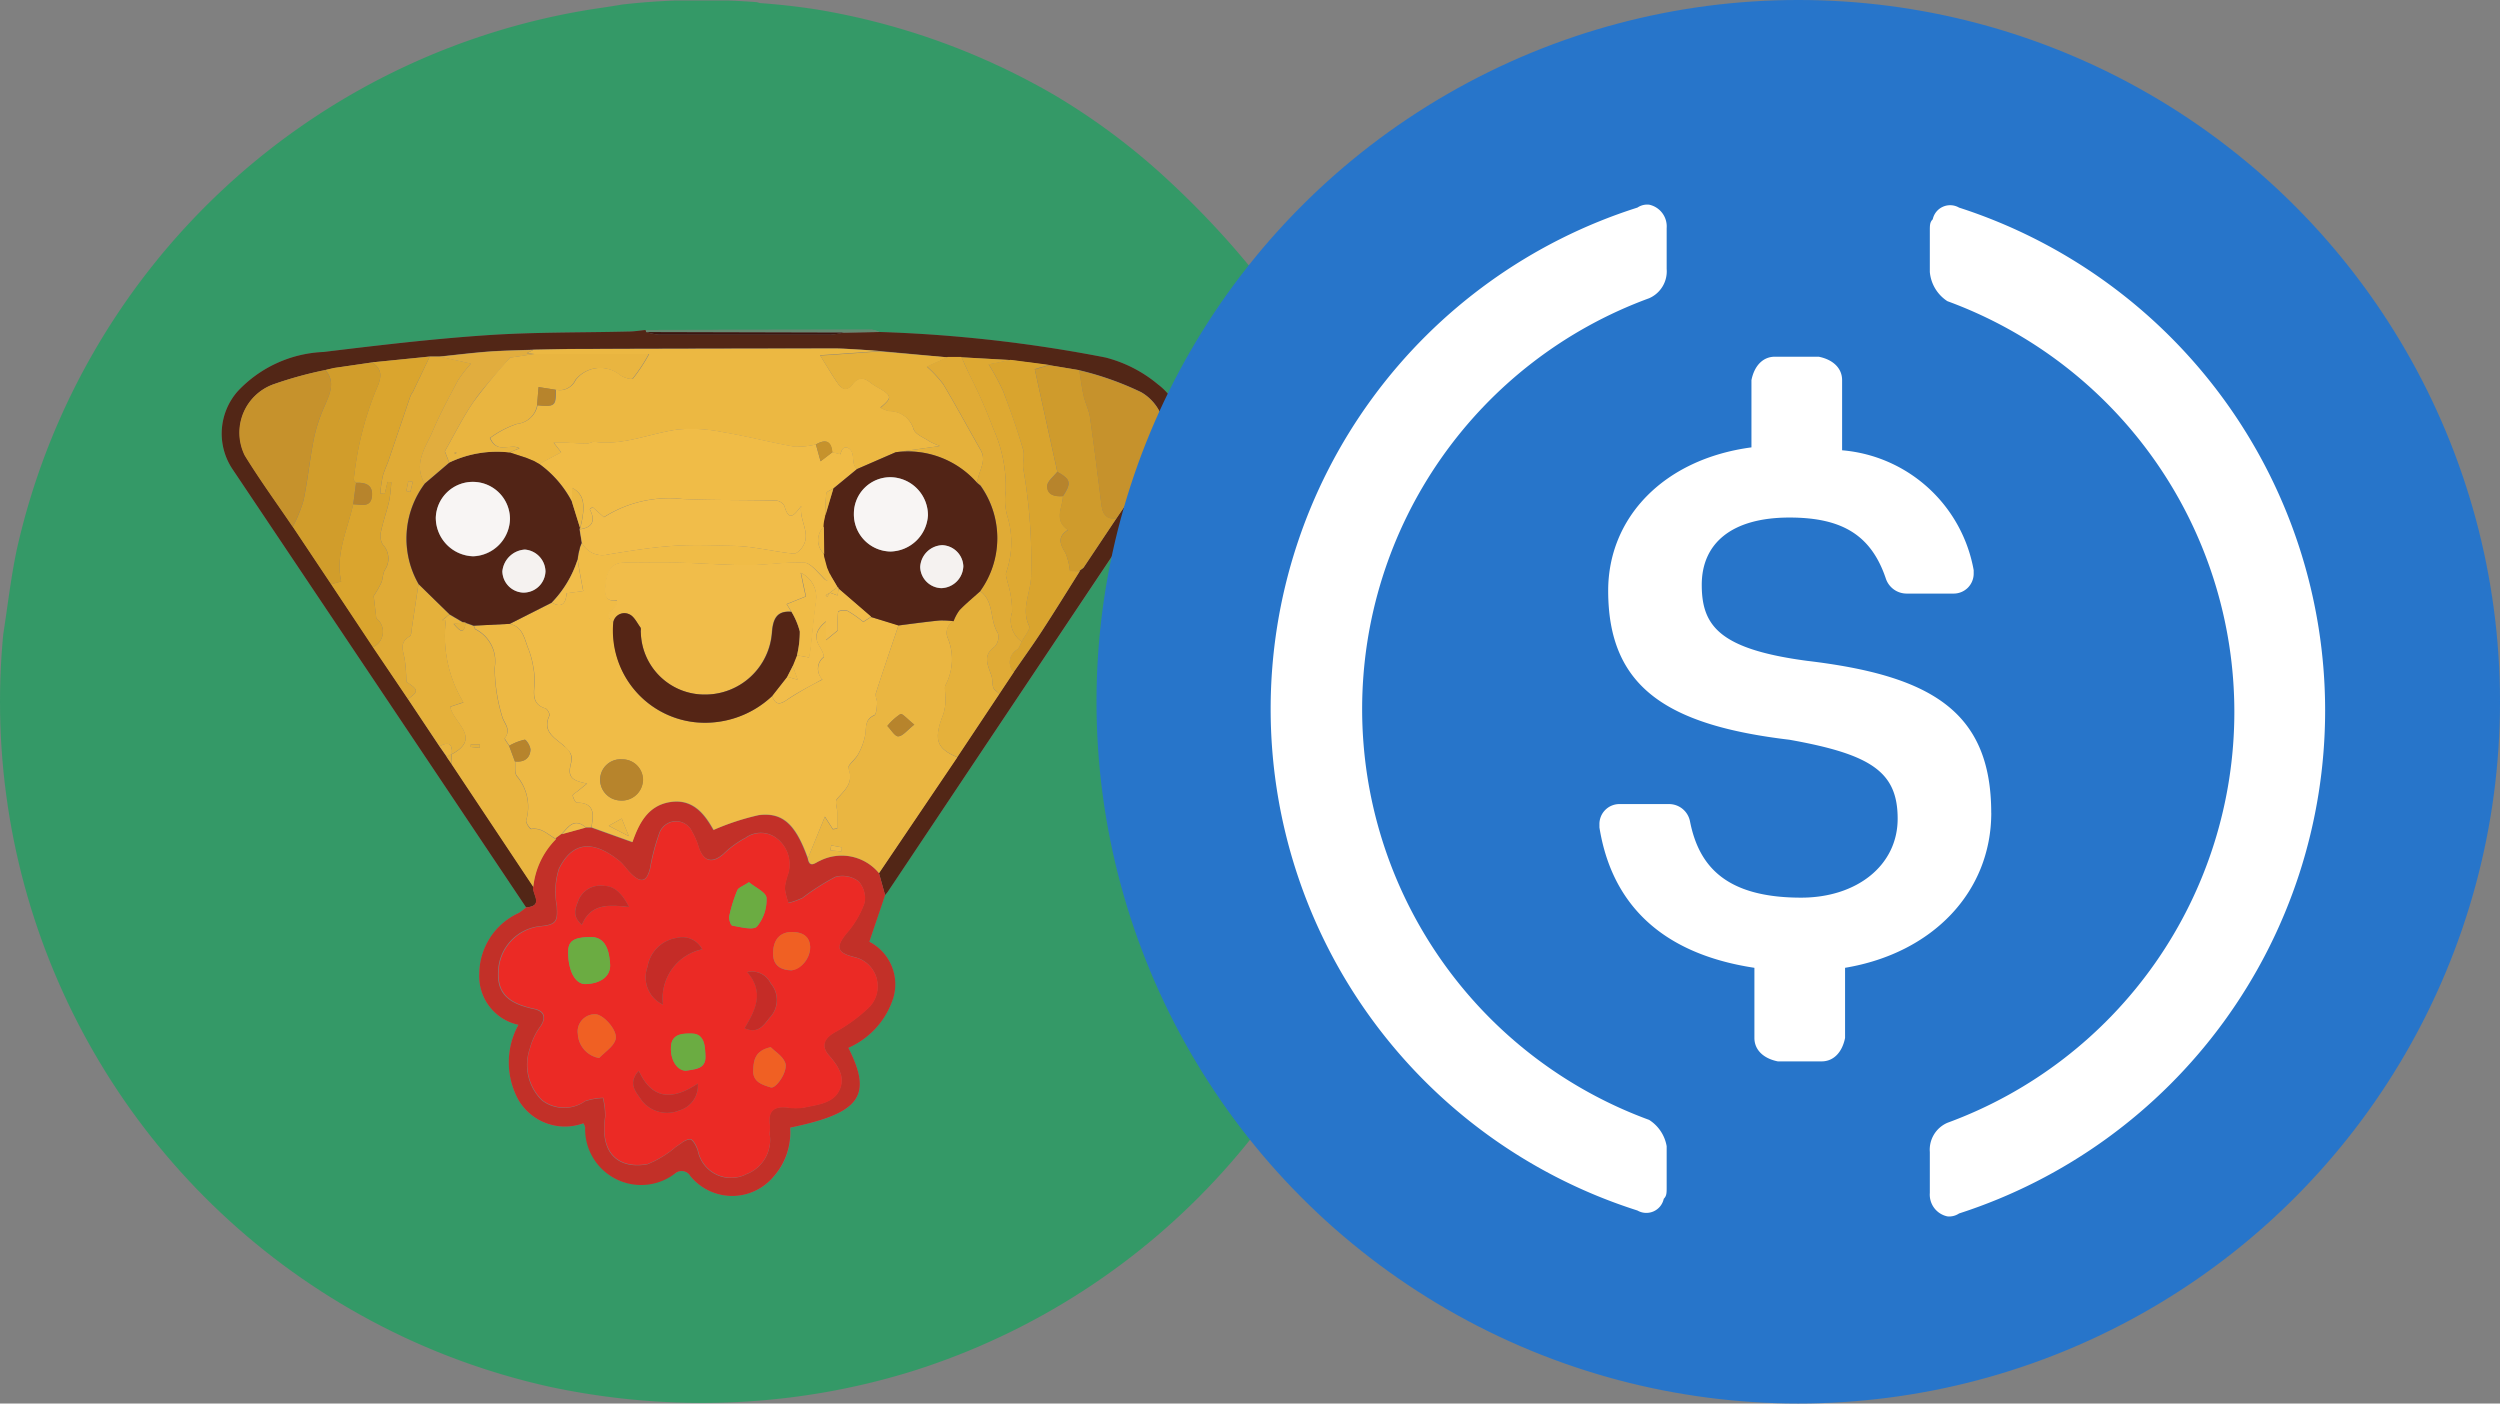 <svg xmlns="http://www.w3.org/2000/svg" xmlns:xlink="http://www.w3.org/1999/xlink" width="114" height="64" viewBox="0 0 114 64">
  <rect x="0" y="0" width="114" height="64" fill="#808080" stroke="none"/>
  <defs>
    <style>
      .cls-1 {
        fill: #fff;
      }

      .cls-2 {
        clip-path: url(#clip-path);
      }

      .cls-3 {
        fill: #349967;
      }

      .cls-4 {
        fill: #522616;
      }

      .cls-5 {
        fill: #c23028;
      }

      .cls-6 {
        fill: #648b71;
      }

      .cls-7 {
        fill: #ecb842;
      }

      .cls-8 {
        fill: #eab641;
      }

      .cls-9 {
        fill: #e9b540;
      }

      .cls-10 {
        fill: #e0ab36;
      }

      .cls-11 {
        fill: #daa52e;
      }

      .cls-12 {
        fill: #d19d2b;
      }

      .cls-13 {
        fill: #d9a42e;
      }

      .cls-14 {
        fill: #c6922c;
      }

      .cls-15 {
        fill: #e5b13b;
      }

      .cls-16 {
        fill: #cf9b2c;
      }

      .cls-17 {
        fill: #dea932;
      }

      .cls-18 {
        fill: #e1ad3e;
      }

      .cls-19 {
        fill: #3a160f;
      }

      .cls-20 {
        fill: #eb2a25;
      }

      .cls-21 {
        fill: #f0bc47;
      }

      .cls-22 {
        fill: #edb944;
      }

      .cls-23 {
        fill: #522416;
      }

      .cls-24 {
        fill: #b7842c;
      }

      .cls-25 {
        fill: #6bac42;
      }

      .cls-26 {
        fill: #c52c27;
      }

      .cls-27 {
        fill: #f06023;
      }

      .cls-28 {
        fill: #f1bd4a;
      }

      .cls-29 {
        fill: #552515;
      }

      .cls-30 {
        fill: #f8f5f4;
      }

      .cls-31 {
        fill: #f5f2f0;
      }

      .cls-32 {
        clip-path: url(#clip-path-2);
      }

      .cls-33 {
        fill: #2775ca;
      }
    </style>
    <clipPath id="clip-path">
      <circle id="Ellipse_1970" data-name="Ellipse 1970" class="cls-1" cx="32" cy="32" r="32" transform="translate(-24423 -22993)"/>
    </clipPath>
    <clipPath id="clip-path-2">
      <circle id="Ellipse_1968" data-name="Ellipse 1968" class="cls-1" cx="32" cy="32" r="32" transform="translate(-24373 -21453)"/>
    </clipPath>
  </defs>
  <g id="Group_899" data-name="Group 899" transform="translate(24423 22993)">
    <g id="Mask_Group_245" data-name="Mask Group 245" class="cls-2">
      <g id="SALSA" transform="translate(-24423.012 -22992.975)">
        <path id="Path_19800" data-name="Path 19800" class="cls-3" d="M198.028-32.047H202.9a1.377,1.377,0,0,0,.324.117A30.445,30.445,0,0,1,221.45-24.2c9.676,8.767,13.157,19.684,9.939,32.315C227.142,24.8,210.607,34.739,193.7,31.182A31.986,31.986,0,0,1,168.91,4.673c-.1-.707-.23-1.407-.353-2.111V-2.685A1.442,1.442,0,0,0,168.682-3c.213-1.333.36-2.681.638-4A32.027,32.027,0,0,1,195.8-31.689C196.536-31.792,197.282-31.928,198.028-32.047ZM198-17.024c-.269.025-.535.067-.8.071-2.157.053-4.321.023-6.472.17-2.479.168-4.95.459-7.417.762a5.679,5.679,0,0,0-3.922,1.8,2.919,2.919,0,0,0-.207,3.578q6.69,9.974,13.366,19.95a2.913,2.913,0,0,1-.335.252,3.1,3.1,0,0,0-1.8,2.788A2.273,2.273,0,0,0,192.2,14.66a3.56,3.56,0,0,0-.018,3.39,2.449,2.449,0,0,0,2.983,1.1.832.832,0,0,1,.078.186c.23,2.295,2.118,3.263,4.106,2.1a.457.457,0,0,1,.688.117,2.467,2.467,0,0,0,3.775.057,3,3,0,0,0,.78-2.261c3.179-.649,3.768-1.448,2.644-3.64a3.709,3.709,0,0,0,2.047-2.265,2.184,2.184,0,0,0-1.09-2.573l.718-2.127a1.117,1.117,0,0,0,.119-.138q6.4-9.57,12.8-19.14a2.791,2.791,0,0,0-.459-4,6.093,6.093,0,0,0-2.4-1.232,64.45,64.45,0,0,0-10.307-1.164,1.266,1.266,0,0,0-.349-.106Q203.162-17.038,198-17.024Z" transform="translate(-168.545 32.047)"/>
        <path id="Path_19801" data-name="Path 19801" class="cls-4" d="M192.548,9.306q-6.678-9.976-13.366-19.95a2.919,2.919,0,0,1,.207-3.578,5.679,5.679,0,0,1,3.922-1.8c2.467-.3,4.939-.594,7.417-.762,2.15-.147,4.315-.117,6.472-.17.269,0,.535-.046.8-.071a.718.718,0,0,0,.025.094,3,3,0,0,0,.59.122h7.8a3.61,3.61,0,0,0,.6-.1l1.645-.025a64.449,64.449,0,0,1,10.307,1.164,6.093,6.093,0,0,1,2.4,1.232,2.776,2.776,0,0,1,.459,4q-6.4,9.568-12.792,19.14a1.329,1.329,0,0,1-.119.14c-.092-.333-.184-.666-.278-1l3.571-5.294,1.921-2.887c.216-.328.434-.654.652-.982.431-.627.879-1.246,1.294-1.884.585-.9,1.147-1.813,1.721-2.722l-.021-.011.184-.14,1.5-2.247c.567-.838,1.147-1.671,1.7-2.524a2.143,2.143,0,0,0-.567-3.245,13.889,13.889,0,0,0-2.823-1l-1.377-.229-1.753-.229-2.242-.126h-.629l-3.105-.291h0l-.865-.062c-.395-.018-.787-.055-1.182-.053q-6.04,0-12.085.023l-.734.014-.9.018c-.688.028-1.356.034-2.031.083-.753.055-1.505.149-2.258.229h-.443l-2.616.266-1.756.262-.383.09h0a17.993,17.993,0,0,0-2.332.633,2.342,2.342,0,0,0-1.345,3.266c.688,1.12,1.455,2.171,2.189,3.254l1.749,2.621,1.912,2.866q.787,1.177,1.584,2.362L188.6,1.962l.324.473.218.312,3.738,5.613C192.807,8.689,193.39,9.24,192.548,9.306Z" transform="translate(-168.545 32.047)"/>
        <path id="Path_19802" data-name="Path 19802" class="cls-5" d="M208.64,7.746c.094.335.186.668.278,1-.229.688-.459,1.354-.718,2.125a2.184,2.184,0,0,1,1.09,2.573,3.709,3.709,0,0,1-2.047,2.265c1.118,2.2.528,2.983-2.655,3.64a3.045,3.045,0,0,1-.78,2.261,2.461,2.461,0,0,1-3.775-.057.456.456,0,0,0-.688-.117,2.552,2.552,0,0,1-4.106-2.1.831.831,0,0,0-.078-.186,2.457,2.457,0,0,1-2.983-1.1,3.56,3.56,0,0,1,.018-3.39,2.261,2.261,0,0,1-1.785-2.313,3.071,3.071,0,0,1,1.8-2.788,2.912,2.912,0,0,0,.335-.252c.835-.067.252-.617.321-.946A3.63,3.63,0,0,1,193.9,6.185V6.139l.259-.188v.016l1.095-.3h.262l1.868.67c.287-.815.688-1.648,1.694-1.822,1.086-.186,1.627.592,2.006,1.267a10.986,10.986,0,0,1,2.065-.677c1.108-.138,1.689.443,2.235,1.969.083.48.356.19.542.119A2.215,2.215,0,0,1,208.64,7.746ZM203.655,19.64a3.558,3.558,0,0,0,0-.431c-.09-.606.172-.847.771-.785a2.662,2.662,0,0,0,.81,0c.6-.133,1.315-.184,1.606-.824.264-.6-.1-1.106-.5-1.567-.36-.418-.2-.764.259-1.03a7.221,7.221,0,0,0,1.577-1.147,1.363,1.363,0,0,0-.688-2.295c-.783-.2-.84-.459-.328-1.086a4.315,4.315,0,0,0,.81-1.377,1.147,1.147,0,0,0-.271-.989,1.223,1.223,0,0,0-1.056-.2,10.453,10.453,0,0,0-1.5.957,3.245,3.245,0,0,1-.638.229,2.88,2.88,0,0,1-.168-.688,3.065,3.065,0,0,1,.161-.663,1.5,1.5,0,0,0-.542-1.606,1.189,1.189,0,0,0-1.4-.016,4.425,4.425,0,0,0-1,.725c-.521.459-.918.372-1.147-.3a3.179,3.179,0,0,0-.291-.688.807.807,0,0,0-1.51.076,9.388,9.388,0,0,0-.42,1.606c-.154.592-.4.663-.849.229-.2-.186-.342-.427-.549-.594-1.081-.872-2.084-.991-2.754.363a3.462,3.462,0,0,0-.1,1.687c.053.721-.023.863-.767.934a2.143,2.143,0,0,0-1.9,2.01c-.071,1.01.388,1.51,1.629,1.772.459.1.553.379.312.76a3,3,0,0,0-.5,1.047,2.257,2.257,0,0,0,.555,2.359,1.667,1.667,0,0,0,1.971.037,2.963,2.963,0,0,1,.808-.142,3.258,3.258,0,0,1,.1.856c-.269,1.852.787,2.375,1.932,2.162a4.508,4.508,0,0,0,1.285-.783c.216-.135.436-.344.661-.351.117,0,.31.342.358.555a1.542,1.542,0,0,0,2.222,1.026A1.674,1.674,0,0,0,203.655,19.64Z" transform="translate(-168.545 32.047)"/>
        <path id="Path_19803" data-name="Path 19803" class="cls-6" d="M198.028-16.93a.716.716,0,0,1-.025-.094q5.157,0,10.311-.014a1.267,1.267,0,0,1,.349.106l-1.645.025Z" transform="translate(-168.545 32.047)"/>
        <path id="Path_19804" data-name="Path 19804" class="cls-7" d="M192.885-16.124l.907-.018.734-.014q6.04-.014,12.085-.023c.395,0,.787.034,1.182.053l.865.062h0l-1.9.135c-.269.021-.539.037-.81.053.308.489.553.918.828,1.306.193.275.436.314.656.016.266-.363.544-.3.847-.053a2.6,2.6,0,0,0,.363.229c.588.351.6.438.057.888a1.535,1.535,0,0,0,.408.161,1.134,1.134,0,0,1,1.106.826c.092.248.482.392.746.569a3.353,3.353,0,0,0,.459.2l-2.02.285-1.763.767c-.048-.069-.122-.129-.14-.2-.057-.229-.021-.512-.151-.661-.2-.229-.4-.126-.459.19l-.379-.092c-.048-.546-.333-.6-.753-.356a3.531,3.531,0,0,1-.978.1c-1.095-.193-2.171-.482-3.266-.663a7.089,7.089,0,0,0-2.065-.117c-1.258.174-2.456.739-3.771.562-.115-.016-.229.08-.36.078-.33,0-.659-.03-.989-.044h-.521l.344.441-1.005.539h0l-.25-.145h0l-.351-.147-.753-.243.459-.186c-.383-.259-.991.3-1.333-.473a4.476,4.476,0,0,1,1.237-.645,1.05,1.05,0,0,0,.918-.847c.8.076.849.03.84-.709a.794.794,0,0,0,.9-.443,1.427,1.427,0,0,1,2.017-.241c.156.126.532.241.6.17a7.494,7.494,0,0,0,.734-1.115h-5.233l-.33-.041Z" transform="translate(-168.545 32.047)"/>
        <path id="Path_19805" data-name="Path 19805" class="cls-8" d="M208.64,7.746a2.205,2.205,0,0,0-2.7-.565c-.186.071-.459.36-.542-.119l.771-1.88c.188.291.275.429.365.565l.2-.028v-.75c0-.2-.112-.48-.018-.592.353-.411.783-.737.526-1.4-.053-.135.321-.4.441-.64a2.926,2.926,0,0,0,.328-.9c.05-.347-.023-.688.406-.881.106-.046.117-.353.131-.544s-.1-.333-.055-.459c.33-1.04.688-2.065,1.033-3.1.624-.078,1.248-.163,1.875-.229a4.321,4.321,0,0,1,.643.032.6.6,0,0,0-.268.771,2.524,2.524,0,0,1-.1,2.139c-.073.147.016.367,0,.553a2.523,2.523,0,0,1-.092.75c-.459,1.17-.342,1.59.629,1.992ZM210.246.968c-.3-.229-.537-.519-.624-.48a2.625,2.625,0,0,0-.6.544c.168.17.344.484.5.473.211-.014.4-.278.734-.537Zm-3.789,5.508-.028.229.491.048.023-.186Z" transform="translate(-168.545 32.047)"/>
        <path id="Path_19806" data-name="Path 19806" class="cls-9" d="M193.909,6.2a3.629,3.629,0,0,0-1.033,2.176l-3.738-5.618.021-.434h0c1.4-.748.041-1.448-.069-2.164l.6-.2a5.811,5.811,0,0,1-.8-3.755l-.174.016.33-.269.633.372-.443.053c.271.3.473.542.548-.039l.376.138c.028.053.039.133.083.158a1.638,1.638,0,0,1,.868,1.746,7.872,7.872,0,0,0,.335,2.212c.089.34.434.6.128,1-.032.041.131.229.2.356l.266.716c.023.229-.034.5.078.659a2.156,2.156,0,0,1,.431,2.015c-.032.106.17.409.229.4C193.261,5.659,193.551,6,193.909,6.2Zm-3.472-4.165V1.875h-.413V1.99Z" transform="translate(-168.545 32.047)"/>
        <path id="Path_19807" data-name="Path 19807" class="cls-10" d="M188.155-15.812h.443l1.439.319a5.878,5.878,0,0,0-.585.75c-.4.757-.817,1.515-1.147,2.295s-.918,1.512-.379,2.421a4.177,4.177,0,0,0-.287,4.59c-.1.666-.2,1.329-.3,1.992-.021.138-.016.347-.1.392-.484.271-.3.645-.229,1.03a8.7,8.7,0,0,1,.078,1.042c.553.365.567.427.071.787q-.8-1.184-1.6-2.366a.774.774,0,0,0,.158-1.32L185.6-4.891a5.416,5.416,0,0,0,.344-.6c.078-.184.067-.409.158-.581a.914.914,0,0,0-.083-1.161.778.778,0,0,1-.09-.585c.1-.477.269-.941.379-1.418a7.406,7.406,0,0,0,.094-.847l-.172-.014-.129.544-.2-.018a6.075,6.075,0,0,1,.106-.76c.064-.257.188-.5.273-.748.337-.987.668-1.974,1.005-2.958a1.617,1.617,0,0,1,.1-.158Q187.772-15.007,188.155-15.812Zm-.776,5.714-.2-.041-.094.459.184.037Z" transform="translate(-168.545 32.047)"/>
        <path id="Path_19808" data-name="Path 19808" class="cls-11" d="M188.155-15.812q-.386.806-.773,1.606a1.617,1.617,0,0,0-.1.158c-.337.985-.668,1.971-1.005,2.958-.085.25-.209.491-.273.748a6.077,6.077,0,0,0-.106.769l.2.018.129-.544.172.014a7.4,7.4,0,0,1-.094.847c-.11.477-.28.941-.379,1.418a.778.778,0,0,0,.089.585.923.923,0,0,1,.083,1.161c-.092.172-.08.4-.158.581a5.418,5.418,0,0,1-.344.6l.122,1.012a.774.774,0,0,1-.158,1.32L183.655-5.43l.459-.129c-.275-1.239.289-2.352.546-3.518.342,0,.81.186.858-.39.044-.5-.308-.615-.73-.59-.037-.05-.108-.106-.1-.151a14.806,14.806,0,0,1,1.012-4.076c.28-.61.3-.918-.165-1.267Z" transform="translate(-168.545 32.047)"/>
        <path id="Path_19809" data-name="Path 19809" class="cls-12" d="M185.539-15.546c.459.342.445.656.165,1.267a14.805,14.805,0,0,0-1.012,4.076c0,.046.064.1.1.151-.044.326-.087.654-.129.98-.257,1.166-.822,2.279-.546,3.518l-.459.129-1.749-2.621a6.685,6.685,0,0,0,.489-1.2c.2-.946.289-1.912.48-2.857a7.386,7.386,0,0,1,.489-1.466c.229-.553.5-1.081.03-1.634h0l.383-.09Z" transform="translate(-168.545 32.047)"/>
        <path id="Path_19810" data-name="Path 19810" class="cls-13" d="M217.792-6.024c-.574.918-1.136,1.822-1.721,2.722-.415.638-.863,1.258-1.294,1.884a.664.664,0,0,1,.149-1.03c.106-.076.145-.229.213-.363.124-.246.418-.574.344-.728-.395-.819.119-1.574.092-2.368a24.026,24.026,0,0,0-.344-4.714c-.071-.308.067-.668-.023-.966-.271-.9-.583-1.795-.918-2.676a10.826,10.826,0,0,0-.652-1.2l1-.2,1.753.229-.652.193,1.03,4.679c-.165.216-.459.429-.459.652,0,.413.356.489.716.459,0,.516-.431,1.083.229,1.54-.521.328-.342.67-.108,1.063a2.906,2.906,0,0,1,.2.812Z" transform="translate(-168.545 32.047)"/>
        <path id="Path_19811" data-name="Path 19811" class="cls-14" d="M183.393-15.2c.473.553.211,1.081-.03,1.634a7.385,7.385,0,0,0-.489,1.466c-.19.946-.285,1.912-.48,2.857a6.682,6.682,0,0,1-.489,1.2c-.734-1.083-1.505-2.141-2.189-3.254a2.342,2.342,0,0,1,1.356-3.266A17.343,17.343,0,0,1,183.393-15.2Z" transform="translate(-168.545 32.047)"/>
        <path id="Path_19812" data-name="Path 19812" class="cls-15" d="M209.4-11.45l2.02-.285a3.353,3.353,0,0,1-.459-.2c-.264-.177-.654-.321-.746-.569a1.134,1.134,0,0,0-1.1-.808,1.535,1.535,0,0,1-.409-.161c.539-.459.53-.537-.057-.888a2.6,2.6,0,0,1-.363-.229c-.3-.248-.581-.31-.847.053-.229.3-.459.259-.656-.016-.275-.4-.521-.817-.828-1.306.271-.016.542-.032.81-.053l1.9-.135,3.105.271-.946.431a5.645,5.645,0,0,1,.744.8c.588.987,1.134,2,1.705,3,.317.548-.156,1.01-.145,1.524A4.169,4.169,0,0,0,209.4-11.45Z" transform="translate(-168.545 32.047)"/>
        <path id="Path_19813" data-name="Path 19813" class="cls-16" d="M217.792-6.024h-.445a2.906,2.906,0,0,0-.2-.812c-.229-.392-.413-.734.108-1.063-.67-.459-.25-1.024-.23-1.54.4-.6.363-.776-.25-1.113l-1.03-4.675.652-.193,1.377.229c.064.392.112.787.2,1.173.073.321.229.624.285.948.19,1.322.353,2.646.519,3.97.05.415.186.725.688.666l-1.5,2.247-.184.14Z" transform="translate(-168.545 32.047)"/>
        <path id="Path_19814" data-name="Path 19814" class="cls-14" d="M219.461-8.423c-.5.06-.638-.25-.688-.666-.165-1.324-.328-2.648-.519-3.97-.046-.324-.211-.627-.285-.948-.087-.386-.135-.78-.2-1.173a13.889,13.889,0,0,1,2.823,1,2.143,2.143,0,0,1,.567,3.245C220.6-10.1,220.028-9.26,219.461-8.423Z" transform="translate(-168.545 32.047)"/>
        <path id="Path_19815" data-name="Path 19815" class="cls-10" d="M213.127-10.04c0-.514.459-.975.145-1.524-.571-1-1.118-2.013-1.705-3a5.645,5.645,0,0,0-.744-.8l.946-.431h.629c.119.262.229.521.356.78a23.59,23.59,0,0,1,1.106,2.508,6.483,6.483,0,0,1,.558,2.837,2.733,2.733,0,0,0,.06,1.083,4.108,4.108,0,0,1-.039,2.619c-.041.115.03.273.053.411a4.543,4.543,0,0,1,.218,1.4,1.184,1.184,0,0,0,.438,1.345c-.069.124-.108.287-.213.363a.664.664,0,0,0-.149,1.03c-.218.328-.436.654-.652.982-.1-.09-.229-.163-.278-.273-.062-.158-.03-.353-.08-.519-.142-.475-.459-.936.142-1.361a.647.647,0,0,0,.14-.62c-.383-.592-.154-1.441-.81-1.907a4.147,4.147,0,0,0,.023-4.819l-.142-.119Z" transform="translate(-168.545 32.047)"/>
        <path id="Path_19816" data-name="Path 19816" class="cls-15" d="M213.246-5.115c.656.459.427,1.315.81,1.907a.647.647,0,0,1-.14.62c-.594.425-.285.886-.142,1.361.05.165.018.36.08.519.041.11.181.184.278.273l-1.921,2.887c-.971-.4-1.095-.822-.629-1.992a2.524,2.524,0,0,0,.092-.75c0-.186-.078-.406,0-.553a2.524,2.524,0,0,0,.1-2.139.594.594,0,0,1,.269-.773,2.042,2.042,0,0,1,.269-.5C212.6-4.562,212.932-4.819,213.246-5.115Z" transform="translate(-168.545 32.047)"/>
        <path id="Path_19817" data-name="Path 19817" class="cls-17" d="M215.146-2.811a1.184,1.184,0,0,1-.438-1.345,4.629,4.629,0,0,0-.218-1.4c-.023-.138-.094-.3-.053-.411a4.108,4.108,0,0,0,.039-2.614,2.733,2.733,0,0,1-.06-1.083,6.368,6.368,0,0,0-.558-2.837A23.59,23.59,0,0,0,212.753-15c-.117-.259-.229-.519-.356-.78l2.242.126-1,.2a10.824,10.824,0,0,1,.652,1.2c.342.881.654,1.772.918,2.676.09.3-.048.659.023.966a24.026,24.026,0,0,1,.344,4.714c.028.794-.487,1.549-.092,2.368C215.564-3.385,215.268-3.057,215.146-2.811Z" transform="translate(-168.545 32.047)"/>
        <path id="Path_19818" data-name="Path 19818" class="cls-15" d="M187.161-.193c.5-.36.482-.422-.071-.787a8.69,8.69,0,0,0-.078-1.042c-.076-.386-.257-.76.229-1.03.083-.046.078-.255.1-.392.1-.663.2-1.326.3-1.992q.7.688,1.409,1.377l-.33.269.174-.016a5.811,5.811,0,0,0,.8,3.755l-.6.2c.11.716,1.464,1.416.069,2.164.039-.484-.168-.569-.562-.349Z" transform="translate(-168.545 32.047)"/>
        <path id="Path_19819" data-name="Path 19819" class="cls-18" d="M187.921-10.022c-.539-.918.055-1.657.379-2.421s.748-1.547,1.147-2.295a5.877,5.877,0,0,1,.585-.75l-1.439-.319c.753-.076,1.505-.17,2.258-.229.675-.048,1.354-.055,2.031-.083l-.312.154.33.041-1.09.165c-.608.728-1.191,1.326-1.659,2.006-.493.716-.881,1.508-1.313,2.265l.2.512Z" transform="translate(-168.545 32.047)"/>
        <path id="Path_19820" data-name="Path 19820" class="cls-19" d="M198.028-16.93l8.989.023a3.61,3.61,0,0,1-.6.1h-7.8A3,3,0,0,1,198.028-16.93Z" transform="translate(-168.545 32.047)"/>
        <path id="Path_19821" data-name="Path 19821" class="cls-9" d="M188.6,1.962c.395-.229.6-.135.562.349h0l-.229.124Z" transform="translate(-168.545 32.047)"/>
        <path id="Path_19822" data-name="Path 19822" class="cls-18" d="M208.658-16.065l-.865-.062Z" transform="translate(-168.545 32.047)"/>
        <path id="Path_19823" data-name="Path 19823" class="cls-18" d="M194.526-16.157l-.734.014Z" transform="translate(-168.545 32.047)"/>
        <path id="Path_19824" data-name="Path 19824" class="cls-15" d="M188.919,2.435l.229-.124-.011.443Z" transform="translate(-168.545 32.047)"/>
        <path id="Path_19825" data-name="Path 19825" class="cls-14" d="M183.783-15.284l-.383.09Z" transform="translate(-168.545 32.047)"/>
        <path id="Path_19826" data-name="Path 19826" class="cls-13" d="M217.779-6.036l.184-.14Z" transform="translate(-168.545 32.047)"/>
        <path id="Path_19827" data-name="Path 19827" class="cls-20" d="M203.655,19.64a1.672,1.672,0,0,1-1.037,1.815,1.542,1.542,0,0,1-2.222-1.03c-.048-.213-.241-.56-.358-.555-.229,0-.445.216-.661.351a4.636,4.636,0,0,1-1.285.783c-1.147.213-2.2-.31-1.932-2.162a3.259,3.259,0,0,0-.1-.856,2.963,2.963,0,0,0-.808.142,1.667,1.667,0,0,1-1.971-.037,2.266,2.266,0,0,1-.555-2.359,3,3,0,0,1,.514-1.044c.229-.381.145-.661-.312-.76-1.242-.262-1.7-.762-1.629-1.772a2.144,2.144,0,0,1,1.886-1.983c.744-.071.819-.213.767-.934a3.47,3.47,0,0,1,.1-1.687c.663-1.354,1.666-1.235,2.754-.363.207.168.353.409.548.594.448.431.688.36.849-.229a10.719,10.719,0,0,1,.42-1.606.807.807,0,0,1,1.51-.076,3.179,3.179,0,0,1,.291.688c.229.675.62.769,1.147.3a4.425,4.425,0,0,1,1-.725,1.189,1.189,0,0,1,1.4.016,1.5,1.5,0,0,1,.542,1.606,3.067,3.067,0,0,0-.161.663,2.88,2.88,0,0,0,.168.688,3.245,3.245,0,0,0,.638-.229,10.451,10.451,0,0,1,1.5-.957,1.223,1.223,0,0,1,1.056.2,1.147,1.147,0,0,1,.271.989,4.315,4.315,0,0,1-.81,1.377c-.512.62-.459.886.328,1.086a1.363,1.363,0,0,1,.688,2.295,7.22,7.22,0,0,1-1.577,1.147c-.459.266-.62.613-.259,1.03.4.459.764.971.5,1.567-.282.64-1,.688-1.606.824a2.662,2.662,0,0,1-.81,0c-.6-.062-.861.179-.771.785A3.561,3.561,0,0,1,203.655,19.64Zm-8.193-8.985c-.789.018-1.019.2-1,.769.025.831.351,1.393.8,1.377.7-.021,1.147-.372,1.113-.89C196.332,11.046,196.036,10.642,195.462,10.656Zm3.33,3.087a2.273,2.273,0,0,1,1.788-2.524,1.024,1.024,0,0,0-1.168-.519,1.58,1.58,0,0,0-1.327,1.315A1.377,1.377,0,0,0,198.792,13.742Zm3.917-5.586c-.264.177-.477.241-.532.372a6.655,6.655,0,0,0-.367,1.182c-.03.135.071.42.145.431.383.06.952.229,1.125.032a1.916,1.916,0,0,0,.429-1.3C203.495,8.624,203,8.4,202.71,8.156Zm-6.83,8.016c.259-.273.64-.507.744-.831.131-.406-.553-1.161-.918-1.161a.785.785,0,0,0-.8.9,1.173,1.173,0,0,0,.975,1.095Zm4.5,1.166c-1.147.769-2.088.744-2.692-.585-.526.59-.124.966.119,1.333a1.462,1.462,0,0,0,1.728.477A1.175,1.175,0,0,0,200.378,17.338Zm4.289-6.91c-.549,0-.879.367-.856,1.037.016.512.372.7.84.714a1.1,1.1,0,0,0,.849-1.053c-.009-.5-.363-.7-.833-.7Zm-4.835,6.325c.386-.064.918-.057.893-.652-.018-.418-.016-1.028-.627-1.037-.326,0-.886-.028-.941.551C199.1,16.216,199.412,16.73,199.832,16.753Zm2.8-4.5c.8.918.376,1.742-.119,2.561.652.289.9-.193,1.166-.507a1.154,1.154,0,0,0,.028-1.531A.952.952,0,0,0,202.627,12.255ZM195.091,10.1c.395-.968,1.219-.918,2.15-.812-.321-.608-.643-.959-1.2-.968a1.074,1.074,0,0,0-1.125.709C194.783,9.375,194.645,9.712,195.091,10.1Zm8.613,5.581c-.732.158-.778.606-.8,1.044-.028.542.42.672.8.789.248.073.8-.746.661-1.12C204.252,16.085,203.892,15.87,203.7,15.679Z" transform="translate(-168.545 32.047)"/>
        <path id="Path_19828" data-name="Path 19828" class="cls-21" d="M209.53-3.566c-.347,1.033-.7,2.065-1.033,3.1-.044.135.067.312.055.459s-.025.5-.131.544c-.429.19-.356.535-.406.881a2.926,2.926,0,0,1-.328.9c-.119.229-.493.5-.441.64.257.668-.172.994-.526,1.4-.094.112,0,.39.018.592v.75l-.2.028c-.09-.135-.177-.273-.365-.565L205.4,7.062c-.546-1.526-1.127-2.107-2.235-1.969a11.434,11.434,0,0,0-2.065.677c-.379-.675-.918-1.453-2.006-1.267-1.014.174-1.407,1.007-1.694,1.822l-1.868-.67c.087-.555.19-1.115-.666-1.129-.069,0-.168-.2-.186-.324,0-.055.14-.135.229-.2l.42-.342c-.725-.147-.886-.314-.732-.918.1-.372-.041-.537-.294-.778-.381-.365-1.04-.643-.688-1.4.034-.071-.092-.305-.184-.333-.567-.174-.539-.594-.5-1.051a3,3,0,0,0-.041-.771,4.148,4.148,0,0,0-.23-.884c-.188-.459-.241-1.01-.851-1.147l1.914-.966c.5.273.643-.03.672-.434l.76-.1c-.078-.415-.138-.73-.193-1.047-.023-.131-.039-.264-.057-.4l.039-.259.076-.312.073-.184a1.051,1.051,0,0,0,1.2.532c.975-.161,1.953-.319,2.935-.388.943-.067,1.9-.025,2.843,0a8.432,8.432,0,0,1,1.044.108c.544.08,1.086.193,1.634.243.122.011.3-.154.386-.282.443-.629-.151-1.221-.041-1.886-.308.395-.555.75-.767,0a.482.482,0,0,0-.376-.25c-1.43-.037-2.86,0-4.287-.073a5.551,5.551,0,0,0-3.571.828l-.516-.459-.131.094c.282.548.108.845-.459.918v-.034l.032-.016c.271-1.083.172-1.549-.372-1.836v.64a4.911,4.911,0,0,0-1.5-1.733l1-.532-.337-.441h.521c.33.014.659.041.989.044.119,0,.246-.094.36-.078,1.315.177,2.524-.388,3.771-.562a7.089,7.089,0,0,1,2.065.117c1.095.181,2.171.47,3.266.663a3.531,3.531,0,0,0,.978-.1l.213.769.539-.413.379.092c.046-.317.255-.413.459-.19.131.149.094.438.151.661.018.076.092.135.14.2l-1.079.888c-.115.076-.314.138-.326.229a9.8,9.8,0,0,0-.046,1.04h.016l-.05.229-.025.248a.85.85,0,0,0,.014,1.251l.016.122c.046.165.09.33.135.5h0l.115.269.028.021v.032c-.11.459-.229.229-.425.034-.23-.229-.519-.581-.789-.59-.849-.032-1.7.115-2.554.115-1.056,0-2.114-.087-3.169-.11-.824-.018-1.645,0-2.469,0-.627,0-.789.445-.842.95-.044.413-.094.858.523.769.073.4-.771.56-.17,1.017A4.161,4.161,0,0,0,200.22.858a4.474,4.474,0,0,0,3.548-1.191c.149.4.335.42.688.168a15.311,15.311,0,0,1,1.606-.918.68.68,0,0,1,.053-1.014c.048-.041-.085-.333-.179-.48-.3-.47-.108-.817.289-1.147v.849l.532-.438a5.561,5.561,0,0,1,.021-.865.615.615,0,0,1,.431-.028,5.277,5.277,0,0,1,.714.5l.358-.229ZM196.936,2.554a.934.934,0,0,0-1.014.858.95.95,0,0,0,.918,1.019.966.966,0,0,0,1.035-.939A.939.939,0,0,0,196.936,2.554Zm-.028,2.7-.594.33.918.475Z" transform="translate(-168.545 32.047)"/>
        <path id="Path_19829" data-name="Path 19829" class="cls-22" d="M191.8-3.624c.61.14.663.7.851,1.147a4.15,4.15,0,0,1,.229.884,3,3,0,0,1,.041.771c-.039.459-.067.877.5,1.051.092.028.218.262.184.333-.356.757.3,1.035.688,1.4a.683.683,0,0,1,.294.778c-.154.6,0,.769.732.918L194.9,4c-.08.067-.229.147-.229.2.018.119.117.324.186.324.856.014.753.574.666,1.129h-.259c-.521-.459-.794-.025-1.095.3V5.946l-.257.188V6.18c-.358-.188-.647-.526-1.125-.459-.064,0-.266-.294-.229-.4a2.181,2.181,0,0,0-.431-2.015c-.112-.158-.055-.436-.078-.659.395.046.67-.126.7-.514.014-.161-.19-.487-.266-.477a2.582,2.582,0,0,0-.7.275c-.071-.122-.23-.314-.2-.356.305-.4-.039-.663-.129-1a7.873,7.873,0,0,1-.335-2.212,1.638,1.638,0,0,0-.868-1.746c-.044-.025-.055-.106-.083-.158Z" transform="translate(-168.545 32.047)"/>
        <path id="Path_19830" data-name="Path 19830" class="cls-21" d="M194.177,5.967c.3-.328.574-.762,1.095-.3Z" transform="translate(-168.545 32.047)"/>
        <path id="Path_19831" data-name="Path 19831" class="cls-21" d="M193.925,6.139l.257-.188Z" transform="translate(-168.545 32.047)"/>
        <path id="Path_19832" data-name="Path 19832" class="cls-23" d="M206.558-9.795l1.079-.888,1.763-.767a4.2,4.2,0,0,1,3.727,1.409h0l.142.119a4.125,4.125,0,0,1-.023,4.819c-.314.285-.643.553-.936.858a2.043,2.043,0,0,0-.269.5,4.037,4.037,0,0,0-.643-.034c-.627.062-1.251.147-1.875.229l-1.244-.386-1.485-1.281a.069.069,0,0,0-.044-.078c-.112-.188-.23-.379-.333-.569v-.032l-.028-.021-.115-.269h0c-.046-.165-.09-.33-.135-.5l-.016-.122-.014-1.251a2.27,2.27,0,0,1,.025-.248l.05-.229h-.016Zm2.628-.516A1.662,1.662,0,0,0,208-9.843a1.662,1.662,0,0,0-.505,1.171,1.7,1.7,0,0,0,.466,1.22,1.7,1.7,0,0,0,1.194.529,1.751,1.751,0,0,0,1.717-1.648A1.735,1.735,0,0,0,209.186-10.311Zm3.3,4.067a1,1,0,0,0-.962-.964,1.047,1.047,0,0,0-1.005,1,.994.994,0,0,0,.959.959A1.033,1.033,0,0,0,212.484-6.245Z" transform="translate(-168.545 32.047)"/>
        <path id="Path_19833" data-name="Path 19833" class="cls-23" d="M191.8-3.624l-1.639.083-.365-.131a.273.273,0,0,0-.106-.014l-.633-.372q-.707-.688-1.409-1.377a4.178,4.178,0,0,1,.287-4.59l1.125-.959a5.028,5.028,0,0,1,2.738-.459l.753.246.365.149h0l.25.145h0a4.911,4.911,0,0,1,1.476,1.724l.372,1.191-.032.016v.034l.1.617-.073.184-.076.312-.039.259a5,5,0,0,1-1.182,1.974Zm-3.369-4.806a1.76,1.76,0,0,0,1.707,1.73,1.744,1.744,0,0,0,1.675-1.689,1.694,1.694,0,0,0-1.641-1.71,1.689,1.689,0,0,0-1.221.468,1.689,1.689,0,0,0-.521,1.2Zm3.986,3.38a1,1,0,0,0,1.014-.971,1.021,1.021,0,0,0-.939-.991,1.1,1.1,0,0,0-1.026.994.991.991,0,0,0,.95.968Z" transform="translate(-168.545 32.047)"/>
        <path id="Path_19834" data-name="Path 19834" class="cls-9" d="M191.783-11.44a5.028,5.028,0,0,0-2.738.459l-.2-.512c.431-.757.819-1.549,1.313-2.265a25.065,25.065,0,0,1,1.659-2.006l1.09-.165h5.233a7.5,7.5,0,0,1-.734,1.115c-.067.071-.443-.044-.6-.17a1.435,1.435,0,0,0-2.017.241.794.794,0,0,1-.9.443l-.773-.122-.069.831a1.031,1.031,0,0,1-.918.847,4.415,4.415,0,0,0-1.237.645c.342.769.95.213,1.333.473Zm-2.524.028.016.05a.539.539,0,0,0,.09-.044.1.1,0,0,0-.014-.05Z" transform="translate(-168.545 32.047)"/>
        <path id="Path_19835" data-name="Path 19835" class="cls-24" d="M193.046-13.591l.069-.831.773.122C193.895-13.561,193.842-13.515,193.046-13.591Z" transform="translate(-168.545 32.047)"/>
        <path id="Path_19836" data-name="Path 19836" class="cls-14" d="M206.517-11.45l-.539.413-.213-.769C206.184-12.046,206.469-12,206.517-11.45Z" transform="translate(-168.545 32.047)"/>
        <path id="Path_19837" data-name="Path 19837" class="cls-21" d="M192.9-11.048l-.353-.149Z" transform="translate(-168.545 32.047)"/>
        <path id="Path_19838" data-name="Path 19838" class="cls-21" d="M193.149-10.906l-.25-.145Z" transform="translate(-168.545 32.047)"/>
        <path id="Path_19839" data-name="Path 19839" class="cls-24" d="M210.249.968c-.33.259-.523.523-.732.537-.151.011-.328-.3-.5-.473a2.626,2.626,0,0,1,.6-.544C209.712.459,209.946.728,210.249.968Z" transform="translate(-168.545 32.047)"/>
        <path id="Path_19840" data-name="Path 19840" class="cls-21" d="M206.46,6.481l.487.087-.023.186-.491-.048Z" transform="translate(-168.545 32.047)"/>
        <path id="Path_19841" data-name="Path 19841" class="cls-24" d="M191.774,1.935a2.582,2.582,0,0,1,.7-.275c.076,0,.28.317.266.477-.032.388-.308.56-.7.514Z" transform="translate(-168.545 32.047)"/>
        <path id="Path_19842" data-name="Path 19842" class="cls-15" d="M189.677-3.693a.273.273,0,0,1,.117.021c-.076.581-.278.34-.548.039Z" transform="translate(-168.545 32.047)"/>
        <path id="Path_19843" data-name="Path 19843" class="cls-15" d="M190.436,2.031l-.413-.041V1.875h.413Z" transform="translate(-168.545 32.047)"/>
        <path id="Path_19844" data-name="Path 19844" class="cls-18" d="M187.379-10.1l-.11.459-.184-.037.094-.459Z" transform="translate(-168.545 32.047)"/>
        <path id="Path_19845" data-name="Path 19845" class="cls-24" d="M184.664-9.072c.041-.326.085-.654.129-.98.422-.025.773.092.73.59C185.475-8.886,185.006-9.083,184.664-9.072Z" transform="translate(-168.545 32.047)"/>
        <path id="Path_19846" data-name="Path 19846" class="cls-24" d="M216.771-10.557c.613.337.652.509.25,1.113-.36.028-.728-.048-.716-.459C216.312-10.123,216.606-10.327,216.771-10.557Z" transform="translate(-168.545 32.047)"/>
        <path id="Path_19847" data-name="Path 19847" class="cls-15" d="M213.269-9.93l-.142-.119Z" transform="translate(-168.545 32.047)"/>
        <path id="Path_19848" data-name="Path 19848" class="cls-25" d="M195.462,10.656c.574-.014.87.39.918,1.255.028.519-.409.87-1.113.89-.459.016-.778-.546-.8-1.377C194.443,10.851,194.673,10.674,195.462,10.656Z" transform="translate(-168.545 32.047)"/>
        <path id="Path_19849" data-name="Path 19849" class="cls-26" d="M198.792,13.742a1.379,1.379,0,0,1-.707-1.73,1.591,1.591,0,0,1,1.326-1.315,1.024,1.024,0,0,1,1.168.519A2.278,2.278,0,0,0,198.792,13.742Z" transform="translate(-168.545 32.047)"/>
        <path id="Path_19850" data-name="Path 19850" class="cls-25" d="M202.71,8.156c.294.248.785.459.8.714a1.916,1.916,0,0,1-.429,1.3c-.172.186-.741.028-1.125-.032-.073,0-.174-.3-.145-.431a6.655,6.655,0,0,1,.367-1.182C202.232,8.4,202.446,8.333,202.71,8.156Z" transform="translate(-168.545 32.047)"/>
        <path id="Path_19851" data-name="Path 19851" class="cls-27" d="M195.88,16.173a1.173,1.173,0,0,1-.973-1.095.785.785,0,0,1,.8-.9c.363,0,1.047.755.918,1.161C196.52,15.665,196.139,15.9,195.88,16.173Z" transform="translate(-168.545 32.047)"/>
        <path id="Path_19852" data-name="Path 19852" class="cls-26" d="M200.378,17.338a1.177,1.177,0,0,1-.845,1.226,1.462,1.462,0,0,1-1.728-.477c-.243-.367-.645-.744-.119-1.333C198.285,18.082,199.226,18.107,200.378,17.338Z" transform="translate(-168.545 32.047)"/>
        <path id="Path_19853" data-name="Path 19853" class="cls-27" d="M204.667,10.428c.47,0,.822.179.833.688s-.459,1.06-.849,1.053c-.459,0-.824-.2-.84-.714C203.793,10.786,204.119,10.424,204.667,10.428Z" transform="translate(-168.545 32.047)"/>
        <path id="Path_19854" data-name="Path 19854" class="cls-25" d="M199.832,16.753c-.42,0-.732-.526-.675-1.147.055-.578.615-.555.941-.551.61,0,.608.62.627,1.037C200.748,16.684,200.217,16.678,199.832,16.753Z" transform="translate(-168.545 32.047)"/>
        <path id="Path_19855" data-name="Path 19855" class="cls-26" d="M202.627,12.255a.952.952,0,0,1,1.074.523,1.154,1.154,0,0,1-.028,1.531c-.271.314-.514.8-1.166.507C203,14,203.424,13.169,202.627,12.255Z" transform="translate(-168.545 32.047)"/>
        <path id="Path_19856" data-name="Path 19856" class="cls-26" d="M195.091,10.1c-.445-.386-.308-.723-.172-1.072a1.074,1.074,0,0,1,1.125-.709c.555,0,.877.36,1.2.968C196.309,9.18,195.485,9.129,195.091,10.1Z" transform="translate(-168.545 32.047)"/>
        <path id="Path_19857" data-name="Path 19857" class="cls-27" d="M203.7,15.679c.188.19.549.406.663.714.135.374-.413,1.193-.661,1.12-.383-.117-.831-.248-.8-.789C202.926,16.294,202.971,15.835,203.7,15.679Z" transform="translate(-168.545 32.047)"/>
        <path id="Path_19858" data-name="Path 19858" class="cls-28" d="M206.795-5.233l1.485,1.281-.358.229a5.278,5.278,0,0,0-.716-.5.615.615,0,0,0-.431.028,5.561,5.561,0,0,0-.021.865l-.532.438v-.849c-.4.324-.59.67-.289,1.147.094.147.229.438.179.48a.673.673,0,0,0-.053,1.014c-.558.319-1.108.581-1.606.929-.358.252-.544.229-.688-.168l.688-.877.475.14-.229-.64.19-.477.555.1c.028-.168.053-.285.067-.4.08-.711.142-1.427.243-2.137a1.212,1.212,0,0,0-.688-1.324c.1.491.172.833.229,1.076l-.872.351.211.344c-.675-.053-.833.347-.884.918A3.055,3.055,0,0,1,200.7-.4a2.909,2.909,0,0,1-2.921-2.814c0-.083.021-.188-.018-.243-.161-.229-.3-.516-.521-.606a.516.516,0,0,0-.453.014.516.516,0,0,0-.267.367c-.6-.459.243-.617.17-1.017-.617.09-.567-.356-.523-.769.053-.5.216-.943.842-.95.824,0,1.645-.028,2.469,0,1.056.023,2.114.112,3.169.11.851,0,1.705-.147,2.554-.115.271,0,.555.356.789.59.19.193.314.415.425-.034.11.19.23.381.333.569l-.351.252-.188.117.071.071.117-.188.351.126Z" transform="translate(-168.545 32.047)"/>
        <path id="Path_19859" data-name="Path 19859" class="cls-28" d="M195.093-7.314l-.1-.617c.569-.078.744-.374.459-.918l.131-.094.516.459a5.516,5.516,0,0,1,3.566-.833c1.427.062,2.857.037,4.287.073a.482.482,0,0,1,.376.25c.211.748.459.392.766,0-.11.666.484,1.258.041,1.886-.09.129-.264.294-.386.282-.548-.05-1.09-.163-1.634-.243a8.431,8.431,0,0,0-1.044-.108c-.948-.016-1.9-.057-2.843,0-.982.069-1.96.229-2.935.388a1.051,1.051,0,0,1-1.2-.526Z" transform="translate(-168.545 32.047)"/>
        <path id="Path_19860" data-name="Path 19860" class="cls-29" d="M204.9-2.187c-.062.158-.126.319-.19.477l-.255.5-.688.877A4.447,4.447,0,0,1,200.22.858a4.206,4.206,0,0,1-3.7-4.544.516.516,0,0,1,.267-.367.516.516,0,0,1,.453-.014c.229.09.36.388.521.606.039.055,0,.161.018.243A2.906,2.906,0,0,0,200.7-.4a3.055,3.055,0,0,0,3.064-2.853c.05-.578.209-.978.884-.918a3.373,3.373,0,0,1,.379.9,4.605,4.605,0,0,1-.129,1.083Z" transform="translate(-168.545 32.047)"/>
        <path id="Path_19861" data-name="Path 19861" class="cls-24" d="M196.936,2.554a.939.939,0,0,1,.946.939.966.966,0,0,1-1.035.939.95.95,0,0,1-.918-1.019.934.934,0,0,1,1.007-.858Z" transform="translate(-168.545 32.047)"/>
        <path id="Path_19862" data-name="Path 19862" class="cls-28" d="M193.723-4.59A5,5,0,0,0,194.9-6.564c.018.133.034.266.057.4.055.317.115.631.193,1.047l-.76.1C194.365-4.615,194.223-4.312,193.723-4.59Z" transform="translate(-168.545 32.047)"/>
        <path id="Path_19863" data-name="Path 19863" class="cls-7" d="M195.01-7.982l-.372-1.2v-.652C195.182-9.531,195.281-9.065,195.01-7.982Z" transform="translate(-168.545 32.047)"/>
        <path id="Path_19864" data-name="Path 19864" class="cls-22" d="M196.908,5.253l.326.806-.918-.475Z" transform="translate(-168.545 32.047)"/>
        <path id="Path_19865" data-name="Path 19865" class="cls-22" d="M206.558-9.795l-.372,1.265a9.8,9.8,0,0,1,.046-1.04C206.244-9.657,206.444-9.719,206.558-9.795Z" transform="translate(-168.545 32.047)"/>
        <path id="Path_19866" data-name="Path 19866" class="cls-22" d="M206.127-8.06l.014,1.251A.85.85,0,0,1,206.127-8.06Z" transform="translate(-168.545 32.047)"/>
        <path id="Path_19867" data-name="Path 19867" class="cls-22" d="M206.157-6.688c.046.165.09.33.135.5C206.246-6.357,206.2-6.522,206.157-6.688Z" transform="translate(-168.545 32.047)"/>
        <path id="Path_19868" data-name="Path 19868" class="cls-22" d="M206.2-8.528l-.05.229Z" transform="translate(-168.545 32.047)"/>
        <path id="Path_19869" data-name="Path 19869" class="cls-28" d="M194.944-6.818l.076-.312Z" transform="translate(-168.545 32.047)"/>
        <path id="Path_19870" data-name="Path 19870" class="cls-22" d="M206.288-6.2l.115.269Z" transform="translate(-168.545 32.047)"/>
        <path id="Path_19871" data-name="Path 19871" class="cls-30" d="M209.186-10.311a1.735,1.735,0,0,1,1.685,1.74,1.751,1.751,0,0,1-1.717,1.648,1.7,1.7,0,0,1-1.194-.529,1.7,1.7,0,0,1-.466-1.22A1.662,1.662,0,0,1,208-9.843a1.662,1.662,0,0,1,1.186-.468Z" transform="translate(-168.545 32.047)"/>
        <path id="Path_19872" data-name="Path 19872" class="cls-31" d="M212.484-6.245a1.033,1.033,0,0,1-1.007.991.994.994,0,0,1-.959-.959,1.046,1.046,0,0,1,1.005-1,1,1,0,0,1,.962.964Z" transform="translate(-168.545 32.047)"/>
        <path id="Path_19873" data-name="Path 19873" class="cls-21" d="M206.4-5.049l.351-.25a.069.069,0,0,1,.044.078c-.014.1-.028.193-.044.3Z" transform="translate(-168.545 32.047)"/>
        <path id="Path_19874" data-name="Path 19874" class="cls-30" d="M188.428-8.429a1.689,1.689,0,0,1,.521-1.2,1.689,1.689,0,0,1,1.221-.468,1.694,1.694,0,0,1,1.641,1.7,1.744,1.744,0,0,1-1.675,1.689,1.76,1.76,0,0,1-1.707-1.724Z" transform="translate(-168.545 32.047)"/>
        <path id="Path_19875" data-name="Path 19875" class="cls-31" d="M192.415-5.049a.991.991,0,0,1-.95-.968,1.1,1.1,0,0,1,1.026-.994,1.021,1.021,0,0,1,.939.991,1,1,0,0,1-1.014.971Z" transform="translate(-168.545 32.047)"/>
        <path id="Path_19876" data-name="Path 19876" class="cls-18" d="M189.25-11.413l.092-.044c0,.018.018.048.014.05a.54.54,0,0,1-.09.044Z" transform="translate(-168.545 32.047)"/>
        <path id="Path_19877" data-name="Path 19877" class="cls-21" d="M204.9-2.187a4.6,4.6,0,0,0,.129-1.09,3.373,3.373,0,0,0-.379-.9l-.211-.344.872-.351c-.05-.243-.122-.585-.229-1.076a1.242,1.242,0,0,1,.688,1.324c-.1.709-.163,1.425-.243,2.137-.014.119-.039.229-.067.4Z" transform="translate(-168.545 32.047)"/>
        <path id="Path_19878" data-name="Path 19878" class="cls-21" d="M204.456-1.209l.255-.5.23.64Z" transform="translate(-168.545 32.047)"/>
        <path id="Path_19879" data-name="Path 19879" class="cls-21" d="M206.4-5.049l-.117.188-.071-.071Z" transform="translate(-168.545 32.047)"/>
      </g>
    </g>
    <g id="Mask_Group_217" data-name="Mask Group 217" class="cls-32" transform="translate(0 -1540)">
      <g id="usd-coin-usdc-logo" transform="translate(-24373 -21453)">
        <path id="Path_19741" data-name="Path 19741" class="cls-33" d="M32,64A32,32,0,1,0,0,32,31.923,31.923,0,0,0,32,64Z"/>
        <path id="Path_19742" data-name="Path 19742" class="cls-1" d="M40.8,37.067c0-4.667-2.8-6.267-8.4-6.933-4-.533-4.8-1.6-4.8-3.467s1.333-3.067,4-3.067c2.4,0,3.733.8,4.4,2.8a1,1,0,0,0,.933.667h2.133A.911.911,0,0,0,40,26.133V26a6.661,6.661,0,0,0-6-5.467v-3.2c0-.533-.4-.933-1.067-1.067h-2c-.533,0-.933.4-1.067,1.067V20.4c-4,.533-6.533,3.2-6.533,6.533,0,4.4,2.667,6.133,8.267,6.8,3.733.667,4.933,1.467,4.933,3.6s-1.867,3.6-4.4,3.6c-3.467,0-4.667-1.467-5.067-3.467a.974.974,0,0,0-.933-.8H23.867a.911.911,0,0,0-.933.933v.133c.533,3.333,2.667,5.733,7.067,6.4v3.2c0,.533.4.933,1.067,1.067h2c.533,0,.933-.4,1.067-1.067v-3.2c4-.667,6.667-3.467,6.667-7.067Z"/>
        <path id="Path_19743" data-name="Path 19743" class="cls-1" d="M25.2,51.067a19.952,19.952,0,0,1,0-37.467,1.338,1.338,0,0,0,.8-1.333V10.4a1.013,1.013,0,0,0-.8-1.067.8.8,0,0,0-.533.133,23.994,23.994,0,0,0,0,45.733.811.811,0,0,0,1.2-.533C26,54.533,26,54.4,26,54.133V52.267A1.776,1.776,0,0,0,25.2,51.067Zm14.133-41.6a.811.811,0,0,0-1.2.533c-.133.133-.133.267-.133.533V12.4a1.769,1.769,0,0,0,.8,1.333,19.952,19.952,0,0,1,0,37.467,1.338,1.338,0,0,0-.8,1.333V54.4a1.013,1.013,0,0,0,.8,1.067.8.8,0,0,0,.533-.133,24.1,24.1,0,0,0,0-45.867Z"/>
      </g>
    </g>
  </g>
</svg>
